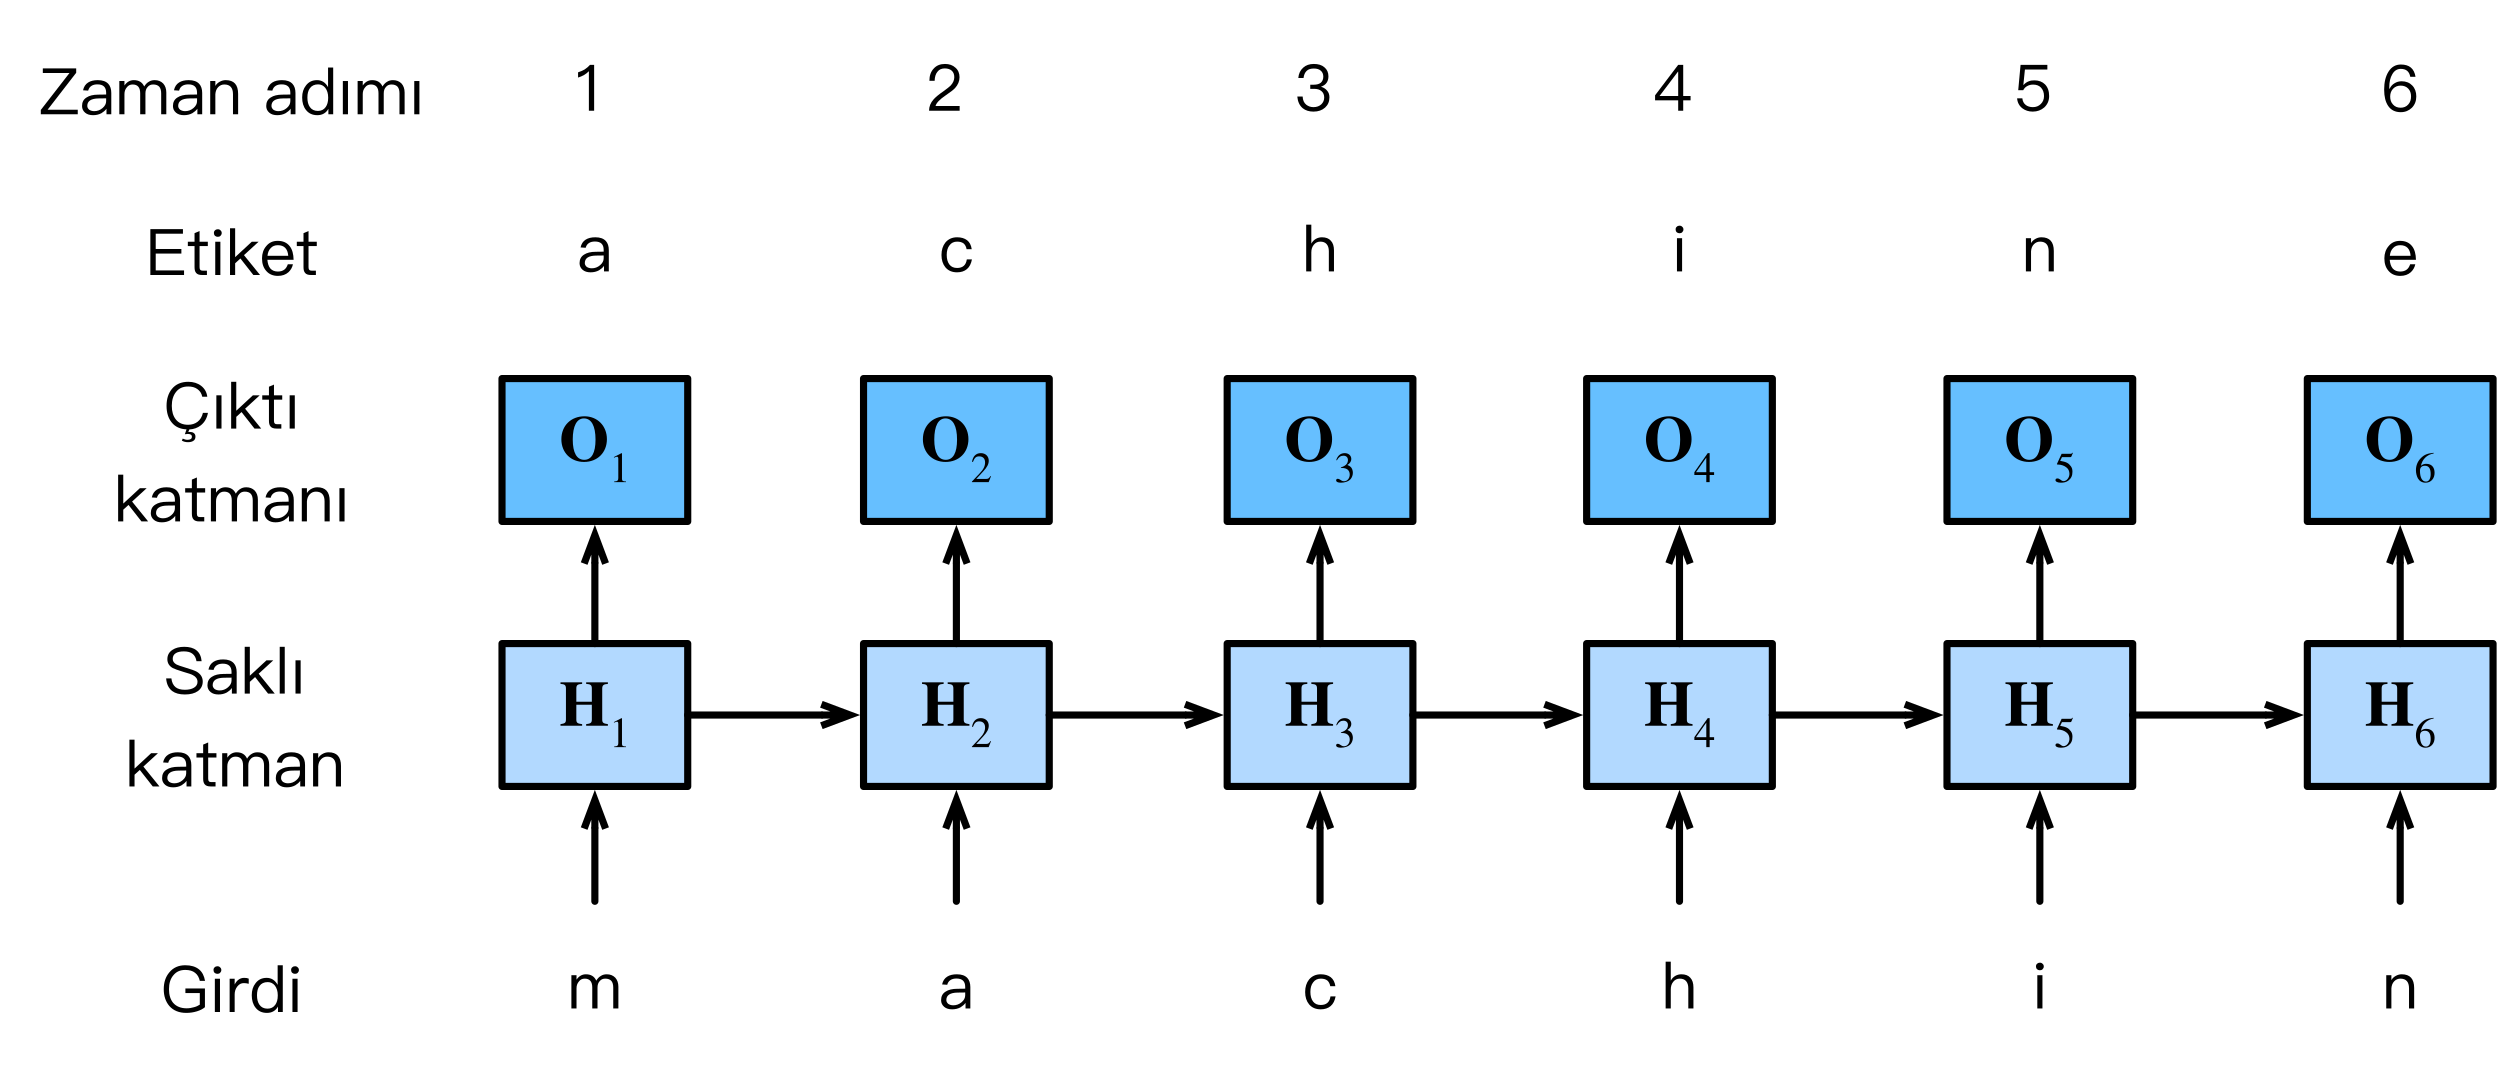 <?xml version="1.0" encoding="UTF-8"?>
<svg xmlns="http://www.w3.org/2000/svg" xmlns:xlink="http://www.w3.org/1999/xlink" width="350pt" height="150pt" viewBox="0 0 350 150" version="1.1">
<defs>
<g>
<symbol overflow="visible" id="glyph0-0">
<path style="stroke:none;" d=""/>
</symbol>
<symbol overflow="visible" id="glyph0-1">
<path style="stroke:none;" d="M 2.062 -6.422 C 1.859 -6.188 1.609 -5.969 1.297 -5.766 C 0.984 -5.594 0.688 -5.469 0.391 -5.375 L 0.391 -4.641 C 1 -4.828 1.5 -5.109 1.906 -5.531 L 1.906 0 L 2.641 0 L 2.641 -6.422 Z M 2.062 -6.422 "/>
</symbol>
<symbol overflow="visible" id="glyph0-2">
<path style="stroke:none;" d="M 2.797 -6.547 C 2.141 -6.547 1.609 -6.344 1.219 -5.906 C 0.812 -5.484 0.609 -4.906 0.609 -4.188 L 1.344 -4.188 C 1.359 -4.75 1.5 -5.188 1.75 -5.469 C 1.984 -5.781 2.328 -5.922 2.766 -5.922 C 3.172 -5.922 3.516 -5.812 3.75 -5.594 C 3.984 -5.375 4.094 -5.078 4.094 -4.688 C 4.094 -4.281 3.922 -3.891 3.594 -3.531 C 3.422 -3.359 3.094 -3.094 2.594 -2.734 C 1.906 -2.266 1.453 -1.875 1.203 -1.594 C 0.766 -1.109 0.562 -0.578 0.562 0 L 4.844 0 L 4.844 -0.656 L 1.469 -0.656 C 1.578 -1.094 2.047 -1.578 2.875 -2.141 C 3.531 -2.578 3.984 -2.938 4.203 -3.172 C 4.609 -3.625 4.828 -4.125 4.828 -4.688 C 4.828 -5.234 4.641 -5.703 4.25 -6.031 C 3.875 -6.375 3.391 -6.547 2.797 -6.547 Z M 2.797 -6.547 "/>
</symbol>
<symbol overflow="visible" id="glyph0-3">
<path style="stroke:none;" d="M 2.766 -6.547 C 2.156 -6.547 1.656 -6.375 1.281 -6.031 C 0.875 -5.672 0.641 -5.188 0.594 -4.578 L 1.328 -4.578 C 1.375 -5 1.516 -5.344 1.766 -5.578 C 2 -5.812 2.344 -5.906 2.766 -5.906 C 3.188 -5.906 3.516 -5.812 3.75 -5.594 C 3.969 -5.406 4.094 -5.125 4.094 -4.766 C 4.094 -4.406 3.969 -4.125 3.75 -3.922 C 3.516 -3.734 3.188 -3.641 2.766 -3.641 L 2.266 -3.641 L 2.266 -3.062 L 2.797 -3.062 C 3.234 -3.062 3.578 -2.969 3.828 -2.75 C 4.094 -2.531 4.219 -2.234 4.219 -1.844 C 4.219 -1.469 4.078 -1.156 3.828 -0.906 C 3.547 -0.641 3.172 -0.5 2.719 -0.5 C 2.312 -0.5 1.984 -0.625 1.703 -0.844 C 1.391 -1.094 1.219 -1.484 1.203 -1.984 L 0.453 -1.984 C 0.516 -1.266 0.766 -0.719 1.219 -0.344 C 1.609 -0.031 2.109 0.125 2.719 0.125 C 3.391 0.125 3.922 -0.062 4.344 -0.438 C 4.75 -0.812 4.953 -1.281 4.953 -1.875 C 4.953 -2.25 4.844 -2.562 4.625 -2.812 C 4.422 -3.062 4.141 -3.25 3.766 -3.359 C 4.469 -3.594 4.812 -4.094 4.812 -4.812 C 4.812 -5.344 4.625 -5.766 4.25 -6.078 C 3.875 -6.406 3.375 -6.547 2.766 -6.547 Z M 2.766 -6.547 "/>
</symbol>
<symbol overflow="visible" id="glyph0-4">
<path style="stroke:none;" d="M 0.5 -6.422 L 0.5 -5.781 L 4.234 -5.781 L 0.219 -0.609 L 0.219 0 L 5.391 0 L 5.391 -0.641 L 1.172 -0.641 L 5.172 -5.812 L 5.172 -6.422 Z M 0.5 -6.422 "/>
</symbol>
<symbol overflow="visible" id="glyph0-5">
<path style="stroke:none;" d="M 2.578 -4.781 C 2.031 -4.781 1.578 -4.672 1.234 -4.453 C 0.859 -4.219 0.625 -3.859 0.516 -3.359 L 1.234 -3.312 C 1.312 -3.609 1.453 -3.828 1.703 -3.984 C 1.922 -4.125 2.203 -4.188 2.531 -4.188 C 3.344 -4.188 3.75 -3.797 3.75 -3.016 L 3.75 -2.766 L 2.641 -2.75 C 1.938 -2.75 1.391 -2.609 1.016 -2.359 C 0.578 -2.094 0.375 -1.688 0.375 -1.156 C 0.375 -0.781 0.516 -0.469 0.812 -0.219 C 1.094 0.016 1.453 0.125 1.922 0.125 C 2.359 0.125 2.75 0.031 3.094 -0.156 C 3.375 -0.328 3.625 -0.531 3.797 -0.781 L 3.797 0 L 4.469 0 L 4.469 -2.984 C 4.469 -3.531 4.328 -3.953 4.062 -4.25 C 3.734 -4.609 3.25 -4.781 2.578 -4.781 Z M 3.75 -2.234 L 3.75 -1.844 C 3.75 -1.469 3.578 -1.156 3.25 -0.875 C 2.906 -0.578 2.516 -0.438 2.078 -0.438 C 1.797 -0.438 1.562 -0.516 1.375 -0.641 C 1.203 -0.797 1.109 -0.969 1.109 -1.172 C 1.109 -1.859 1.641 -2.203 2.688 -2.219 Z M 3.75 -2.234 "/>
</symbol>
<symbol overflow="visible" id="glyph0-6">
<path style="stroke:none;" d="M 2.594 -4.781 C 2.062 -4.781 1.625 -4.531 1.281 -4.031 L 1.281 -4.656 L 0.562 -4.656 L 0.562 0 L 1.281 0 L 1.281 -2.828 C 1.281 -3.203 1.391 -3.516 1.609 -3.766 C 1.812 -4.047 2.094 -4.172 2.422 -4.172 C 3.125 -4.172 3.484 -3.766 3.484 -2.938 L 3.484 0 L 4.219 0 L 4.219 -2.922 C 4.219 -3.297 4.312 -3.594 4.531 -3.828 C 4.719 -4.062 4.984 -4.172 5.297 -4.172 C 5.688 -4.172 5.969 -4.062 6.156 -3.859 C 6.328 -3.656 6.422 -3.344 6.422 -2.938 L 6.422 0 L 7.141 0 L 7.141 -3.047 C 7.141 -3.578 6.984 -4 6.703 -4.312 C 6.391 -4.625 6 -4.781 5.516 -4.781 C 5.188 -4.781 4.922 -4.703 4.703 -4.562 C 4.453 -4.422 4.234 -4.203 4.047 -3.891 C 3.781 -4.484 3.297 -4.781 2.594 -4.781 Z M 2.594 -4.781 "/>
</symbol>
<symbol overflow="visible" id="glyph0-7">
<path style="stroke:none;" d="M 2.734 -4.781 C 2.438 -4.781 2.156 -4.703 1.906 -4.562 C 1.641 -4.422 1.438 -4.234 1.281 -3.969 L 1.281 -4.656 L 0.562 -4.656 L 0.562 0 L 1.281 0 L 1.281 -2.812 C 1.312 -3.234 1.438 -3.562 1.688 -3.812 C 1.922 -4.047 2.203 -4.172 2.531 -4.172 C 3.344 -4.172 3.75 -3.719 3.75 -2.812 L 3.75 0 L 4.469 0 L 4.469 -2.859 C 4.469 -4.141 3.891 -4.781 2.734 -4.781 Z M 2.734 -4.781 "/>
</symbol>
<symbol overflow="visible" id="glyph0-8">
<path style="stroke:none;" d=""/>
</symbol>
<symbol overflow="visible" id="glyph0-9">
<path style="stroke:none;" d="M 4 -6.547 L 4 -3.797 C 3.641 -4.453 3.125 -4.781 2.453 -4.781 C 1.797 -4.781 1.281 -4.531 0.906 -4.031 C 0.547 -3.578 0.375 -3.031 0.375 -2.344 C 0.375 -1.641 0.547 -1.062 0.906 -0.609 C 1.281 -0.125 1.812 0.125 2.5 0.125 C 3.188 0.125 3.719 -0.172 4.047 -0.766 L 4.047 0 L 4.719 0 L 4.719 -6.547 Z M 2.609 -4.188 C 3.031 -4.188 3.359 -4.016 3.625 -3.688 C 3.875 -3.344 4.016 -2.906 4.016 -2.359 L 4.016 -2.281 C 4.016 -1.75 3.891 -1.328 3.672 -1.016 C 3.406 -0.641 3.047 -0.469 2.578 -0.469 C 2.078 -0.469 1.703 -0.656 1.453 -1.016 C 1.219 -1.344 1.109 -1.781 1.109 -2.344 C 1.109 -2.891 1.219 -3.328 1.453 -3.641 C 1.703 -4 2.094 -4.188 2.609 -4.188 Z M 2.609 -4.188 "/>
</symbol>
<symbol overflow="visible" id="glyph0-10">
<path style="stroke:none;" d="M 0.797 -4.656 L 0.797 0 L 1.516 0 L 1.516 -4.656 Z M 0.797 -4.656 "/>
</symbol>
<symbol overflow="visible" id="glyph0-11">
<path style="stroke:none;" d="M 0.641 -6.422 L 0.641 0 L 5.359 0 L 5.359 -0.641 L 1.391 -0.641 L 1.391 -3 L 4.984 -3 L 4.984 -3.641 L 1.391 -3.641 L 1.391 -5.781 L 5.203 -5.781 L 5.203 -6.422 Z M 0.641 -6.422 "/>
</symbol>
<symbol overflow="visible" id="glyph0-12">
<path style="stroke:none;" d="M 1.797 -6.156 L 1.094 -5.859 L 1.094 -4.656 L 0.156 -4.656 L 0.156 -4.047 L 1.094 -4.047 L 1.094 -1.094 C 1.094 -0.734 1.156 -0.484 1.312 -0.297 C 1.469 -0.094 1.75 0 2.141 0 L 2.828 0 L 2.828 -0.609 L 2.234 -0.609 C 2.078 -0.609 1.969 -0.641 1.906 -0.719 C 1.828 -0.797 1.797 -0.922 1.797 -1.094 L 1.797 -4.047 L 2.953 -4.047 L 2.953 -4.656 L 1.797 -4.656 Z M 1.797 -6.156 "/>
</symbol>
<symbol overflow="visible" id="glyph0-13">
<path style="stroke:none;" d="M 1.156 -6.406 C 1 -6.406 0.875 -6.359 0.766 -6.25 C 0.656 -6.172 0.609 -6.031 0.609 -5.875 C 0.609 -5.719 0.656 -5.594 0.766 -5.484 C 0.875 -5.391 1 -5.344 1.156 -5.344 C 1.312 -5.344 1.438 -5.391 1.531 -5.484 C 1.641 -5.594 1.703 -5.719 1.703 -5.875 C 1.703 -6.031 1.641 -6.172 1.531 -6.25 C 1.438 -6.359 1.312 -6.406 1.156 -6.406 Z M 0.797 -4.656 L 0.797 0 L 1.516 0 L 1.516 -4.656 Z M 0.797 -4.656 "/>
</symbol>
<symbol overflow="visible" id="glyph0-14">
<path style="stroke:none;" d="M 0.562 -6.547 L 0.562 0 L 1.281 0 L 1.281 -1.641 L 2.016 -2.312 L 3.828 0 L 4.766 0 L 2.516 -2.781 L 4.562 -4.656 L 3.609 -4.656 L 1.281 -2.5 L 1.281 -6.547 Z M 0.562 -6.547 "/>
</symbol>
<symbol overflow="visible" id="glyph0-15">
<path style="stroke:none;" d="M 2.469 -4.781 C 1.797 -4.781 1.266 -4.531 0.875 -4.047 C 0.484 -3.594 0.281 -3.016 0.281 -2.328 C 0.281 -1.578 0.484 -0.984 0.906 -0.531 C 1.297 -0.094 1.844 0.125 2.5 0.125 C 3.109 0.125 3.594 -0.047 3.984 -0.391 C 4.297 -0.688 4.516 -1.047 4.609 -1.5 L 3.891 -1.5 C 3.781 -1.172 3.625 -0.922 3.422 -0.766 C 3.188 -0.578 2.875 -0.484 2.5 -0.484 C 2.062 -0.484 1.703 -0.625 1.453 -0.906 C 1.203 -1.203 1.078 -1.609 1.031 -2.125 L 4.703 -2.125 C 4.688 -2.938 4.516 -3.578 4.172 -4.016 C 3.781 -4.531 3.219 -4.781 2.469 -4.781 Z M 2.5 -4.172 C 3.375 -4.172 3.875 -3.688 3.953 -2.688 L 1.047 -2.688 C 1.094 -3.141 1.234 -3.5 1.5 -3.766 C 1.75 -4.047 2.078 -4.172 2.5 -4.172 Z M 2.5 -4.172 "/>
</symbol>
<symbol overflow="visible" id="glyph0-16">
<path style="stroke:none;" d="M 3.391 -6.547 C 2.453 -6.547 1.703 -6.219 1.156 -5.547 C 0.625 -4.922 0.375 -4.141 0.375 -3.188 C 0.375 -2.234 0.641 -1.453 1.156 -0.844 C 1.719 -0.203 2.516 0.125 3.531 0.125 C 4.062 0.125 4.547 0.047 5.016 -0.094 C 5.469 -0.234 5.844 -0.422 6.141 -0.672 L 6.141 -3.297 L 3.406 -3.297 L 3.406 -2.656 L 5.422 -2.656 L 5.422 -1.031 C 5.188 -0.875 4.922 -0.75 4.609 -0.672 C 4.281 -0.578 3.953 -0.516 3.594 -0.516 C 2.766 -0.516 2.141 -0.781 1.703 -1.266 C 1.312 -1.734 1.109 -2.375 1.109 -3.188 C 1.109 -4.016 1.312 -4.672 1.734 -5.156 C 2.141 -5.656 2.688 -5.891 3.391 -5.891 C 3.953 -5.891 4.422 -5.766 4.766 -5.484 C 5.109 -5.219 5.312 -4.844 5.422 -4.359 L 6.156 -4.359 C 6.031 -5.062 5.766 -5.594 5.312 -5.969 C 4.828 -6.359 4.188 -6.547 3.391 -6.547 Z M 3.391 -6.547 "/>
</symbol>
<symbol overflow="visible" id="glyph0-17">
<path style="stroke:none;" d="M 2.594 -4.781 C 2.281 -4.781 2 -4.688 1.75 -4.484 C 1.562 -4.328 1.391 -4.109 1.266 -3.844 L 1.266 -4.656 L 0.562 -4.656 L 0.562 0 L 1.266 0 L 1.266 -2.469 C 1.266 -2.891 1.391 -3.266 1.641 -3.578 C 1.875 -3.891 2.188 -4.047 2.547 -4.047 C 2.766 -4.047 3 -4.016 3.234 -3.953 L 3.234 -4.672 C 3.062 -4.75 2.859 -4.781 2.594 -4.781 Z M 2.594 -4.781 "/>
</symbol>
<symbol overflow="visible" id="glyph0-18">
<path style="stroke:none;" d="M 2.562 -4.781 C 1.875 -4.781 1.328 -4.531 0.922 -4.047 C 0.562 -3.594 0.375 -3.016 0.375 -2.297 C 0.375 -1.594 0.562 -1.016 0.922 -0.578 C 1.312 -0.109 1.859 0.125 2.562 0.125 C 3.125 0.125 3.594 -0.031 3.938 -0.328 C 4.297 -0.625 4.531 -1.094 4.641 -1.688 L 3.922 -1.688 C 3.812 -0.875 3.344 -0.484 2.562 -0.484 C 2.094 -0.484 1.734 -0.641 1.484 -0.969 C 1.234 -1.297 1.109 -1.75 1.109 -2.312 C 1.109 -2.875 1.234 -3.328 1.5 -3.656 C 1.75 -4 2.109 -4.172 2.562 -4.172 C 2.938 -4.172 3.234 -4.094 3.469 -3.922 C 3.688 -3.734 3.828 -3.469 3.891 -3.109 L 4.609 -3.109 C 4.531 -3.672 4.312 -4.094 3.953 -4.375 C 3.594 -4.641 3.141 -4.781 2.562 -4.781 Z M 2.562 -4.781 "/>
</symbol>
<symbol overflow="visible" id="glyph0-19">
<path style="stroke:none;" d="M 0.562 -6.547 L 0.562 0 L 1.281 0 L 1.281 -2.656 C 1.281 -3.094 1.391 -3.453 1.641 -3.75 C 1.875 -4.031 2.172 -4.172 2.531 -4.172 C 2.922 -4.172 3.219 -4.062 3.422 -3.828 C 3.625 -3.594 3.734 -3.266 3.734 -2.828 L 3.734 0 L 4.453 0 L 4.453 -2.938 C 4.453 -3.531 4.312 -3.984 4.016 -4.297 C 3.734 -4.625 3.312 -4.781 2.766 -4.781 C 2.453 -4.781 2.172 -4.703 1.922 -4.562 C 1.656 -4.406 1.438 -4.188 1.281 -3.891 L 1.281 -6.547 Z M 0.562 -6.547 "/>
</symbol>
<symbol overflow="visible" id="glyph0-20">
<path style="stroke:none;" d="M 2.812 -6.547 C 2.141 -6.547 1.594 -6.406 1.172 -6.125 C 0.688 -5.812 0.453 -5.375 0.453 -4.812 C 0.453 -4.281 0.703 -3.859 1.203 -3.578 C 1.406 -3.469 1.906 -3.281 2.672 -3.047 C 3.391 -2.844 3.859 -2.688 4.031 -2.578 C 4.453 -2.359 4.672 -2.047 4.672 -1.641 C 4.672 -1.297 4.516 -1.031 4.188 -0.828 C 3.859 -0.625 3.422 -0.531 2.906 -0.531 C 2.328 -0.531 1.906 -0.656 1.609 -0.891 C 1.281 -1.156 1.078 -1.562 1.016 -2.125 L 0.281 -2.125 C 0.344 -1.328 0.625 -0.75 1.125 -0.359 C 1.562 -0.031 2.156 0.125 2.906 0.125 C 3.672 0.125 4.281 -0.031 4.719 -0.344 C 5.172 -0.672 5.406 -1.125 5.406 -1.688 C 5.406 -2.266 5.125 -2.719 4.594 -3.047 C 4.328 -3.203 3.766 -3.406 2.922 -3.656 C 2.297 -3.844 1.906 -3.984 1.75 -4.062 C 1.375 -4.266 1.203 -4.531 1.203 -4.844 C 1.203 -5.219 1.344 -5.484 1.656 -5.672 C 1.922 -5.828 2.297 -5.906 2.766 -5.906 C 3.297 -5.906 3.703 -5.797 3.984 -5.562 C 4.266 -5.344 4.453 -5 4.531 -4.531 L 5.25 -4.531 C 5.188 -5.203 4.953 -5.719 4.516 -6.062 C 4.109 -6.391 3.531 -6.547 2.812 -6.547 Z M 2.812 -6.547 "/>
</symbol>
<symbol overflow="visible" id="glyph0-21">
<path style="stroke:none;" d="M 0.703 -6.547 L 0.703 0 L 1.406 0 L 1.406 -6.547 Z M 0.703 -6.547 "/>
</symbol>
<symbol overflow="visible" id="glyph0-22">
<path style="stroke:none;" d="M 3.422 -6.547 C 2.438 -6.547 1.656 -6.219 1.109 -5.531 C 0.625 -4.922 0.375 -4.141 0.375 -3.188 C 0.375 -2.234 0.609 -1.453 1.094 -0.859 C 1.578 -0.25 2.281 0.078 3.172 0.109 L 2.938 0.797 C 3.125 0.766 3.266 0.75 3.344 0.75 C 3.719 0.75 3.922 0.875 3.922 1.141 C 3.922 1.281 3.875 1.391 3.766 1.469 C 3.656 1.531 3.5 1.578 3.312 1.578 C 3.094 1.578 2.875 1.516 2.641 1.406 L 2.516 1.688 C 2.781 1.844 3.062 1.906 3.375 1.906 C 3.656 1.906 3.891 1.859 4.078 1.75 C 4.312 1.625 4.422 1.406 4.422 1.141 C 4.422 0.906 4.344 0.734 4.188 0.625 C 4.047 0.516 3.859 0.469 3.641 0.469 C 3.594 0.469 3.516 0.469 3.422 0.484 L 3.562 0.125 C 4.172 0.094 4.719 -0.094 5.172 -0.453 C 5.703 -0.875 6.031 -1.453 6.172 -2.203 L 5.469 -2.203 C 5.344 -1.641 5.078 -1.219 4.703 -0.938 C 4.344 -0.672 3.906 -0.531 3.391 -0.531 C 2.641 -0.531 2.062 -0.781 1.672 -1.281 C 1.297 -1.75 1.109 -2.391 1.109 -3.188 C 1.109 -3.984 1.312 -4.625 1.688 -5.109 C 2.094 -5.641 2.656 -5.891 3.406 -5.891 C 3.922 -5.891 4.344 -5.781 4.688 -5.531 C 5.047 -5.281 5.281 -4.922 5.375 -4.453 L 6.078 -4.453 C 6 -5.094 5.703 -5.609 5.219 -5.984 C 4.734 -6.359 4.125 -6.547 3.422 -6.547 Z M 3.422 -6.547 "/>
</symbol>
<symbol overflow="visible" id="glyph0-23">
<path style="stroke:none;" d="M 3.453 -6.422 L 0.219 -2.156 L 0.219 -1.453 L 3.453 -1.453 L 3.453 0 L 4.156 0 L 4.156 -1.453 L 5.188 -1.453 L 5.188 -2.062 L 4.156 -2.062 L 4.156 -6.422 Z M 3.422 -5.469 L 3.453 -5.469 L 3.453 -2.062 L 0.844 -2.062 Z M 3.422 -5.469 "/>
</symbol>
<symbol overflow="visible" id="glyph0-24">
<path style="stroke:none;" d="M 0.938 -6.422 L 0.609 -2.875 L 1.312 -2.875 C 1.438 -3.125 1.625 -3.328 1.875 -3.453 C 2.125 -3.594 2.391 -3.656 2.703 -3.656 C 3.172 -3.656 3.531 -3.516 3.797 -3.234 C 4.062 -2.953 4.219 -2.562 4.219 -2.047 C 4.219 -1.594 4.062 -1.219 3.766 -0.938 C 3.469 -0.641 3.109 -0.5 2.656 -0.5 C 2.266 -0.5 1.922 -0.609 1.672 -0.797 C 1.391 -1.016 1.219 -1.328 1.188 -1.734 L 0.453 -1.734 C 0.5 -1.141 0.75 -0.672 1.203 -0.328 C 1.594 -0.031 2.078 0.125 2.641 0.125 C 3.281 0.125 3.812 -0.078 4.25 -0.453 C 4.703 -0.875 4.938 -1.406 4.938 -2.047 C 4.938 -2.75 4.75 -3.281 4.359 -3.688 C 3.984 -4.062 3.484 -4.25 2.875 -4.25 C 2.578 -4.25 2.312 -4.219 2.062 -4.109 C 1.781 -4 1.547 -3.828 1.375 -3.625 L 1.328 -3.625 L 1.547 -5.766 L 4.688 -5.766 L 4.688 -6.422 Z M 0.938 -6.422 "/>
</symbol>
<symbol overflow="visible" id="glyph0-25">
<path style="stroke:none;" d="M 2.797 -6.547 C 2.062 -6.547 1.484 -6.219 1.062 -5.547 C 0.656 -4.906 0.453 -4.062 0.453 -3.047 C 0.453 -2.062 0.641 -1.297 1.016 -0.75 C 1.406 -0.172 2 0.125 2.781 0.125 C 3.406 0.125 3.922 -0.094 4.344 -0.5 C 4.75 -0.922 4.953 -1.453 4.953 -2.078 C 4.953 -2.703 4.766 -3.219 4.391 -3.609 C 4.016 -4 3.516 -4.203 2.906 -4.203 C 2.531 -4.203 2.203 -4.109 1.906 -3.922 C 1.609 -3.75 1.375 -3.484 1.219 -3.156 L 1.172 -3.156 C 1.172 -3.266 1.172 -3.344 1.172 -3.391 C 1.172 -4.109 1.312 -4.719 1.594 -5.188 C 1.875 -5.688 2.281 -5.938 2.781 -5.938 C 3.531 -5.938 3.969 -5.578 4.109 -4.828 L 4.844 -4.828 C 4.656 -5.984 3.984 -6.547 2.797 -6.547 Z M 2.766 -3.594 C 3.203 -3.594 3.562 -3.453 3.828 -3.172 C 4.094 -2.891 4.219 -2.531 4.219 -2.078 C 4.219 -1.625 4.094 -1.234 3.812 -0.938 C 3.547 -0.641 3.188 -0.5 2.766 -0.5 C 2.312 -0.5 1.969 -0.641 1.688 -0.953 C 1.422 -1.234 1.297 -1.609 1.297 -2.062 C 1.297 -2.516 1.438 -2.875 1.703 -3.156 C 1.984 -3.453 2.344 -3.594 2.766 -3.594 Z M 2.766 -3.594 "/>
</symbol>
<symbol overflow="visible" id="glyph1-0">
<path style="stroke:none;" d=""/>
</symbol>
<symbol overflow="visible" id="glyph1-1">
<path style="stroke:none;" d="M 6.828 0 L 6.828 -0.219 C 6.188 -0.312 6.031 -0.406 6.031 -0.875 L 6.031 -5.188 C 6.031 -5.672 6.219 -5.812 6.828 -5.859 L 6.828 -6.078 L 3.781 -6.078 L 3.781 -5.859 C 4.406 -5.812 4.578 -5.703 4.578 -5.188 L 4.578 -3.359 L 2.406 -3.359 L 2.406 -5.188 C 2.406 -5.703 2.578 -5.812 3.219 -5.859 L 3.219 -6.078 L 0.188 -6.078 L 0.188 -5.859 C 0.797 -5.812 0.953 -5.688 0.953 -5.188 L 0.953 -0.875 C 0.953 -0.406 0.812 -0.312 0.188 -0.219 L 0.188 0 L 3.219 0 L 3.219 -0.219 C 2.562 -0.297 2.406 -0.406 2.406 -0.875 L 2.406 -2.938 L 4.578 -2.938 L 4.578 -0.875 C 4.578 -0.422 4.438 -0.297 3.781 -0.219 L 3.781 0 Z M 6.828 0 "/>
</symbol>
<symbol overflow="visible" id="glyph1-2">
<path style="stroke:none;" d="M 6.688 -3.016 C 6.688 -4.875 5.359 -6.219 3.547 -6.219 C 1.672 -6.219 0.312 -4.922 0.312 -3 C 0.312 -1.141 1.625 0.172 3.484 0.172 C 5.359 0.172 6.688 -1.141 6.688 -3.016 Z M 5.094 -2.953 C 5.094 -1.094 4.547 -0.125 3.516 -0.125 C 2.484 -0.125 1.906 -1.078 1.906 -2.969 C 1.906 -4.859 2.469 -5.922 3.469 -5.922 C 4.516 -5.922 5.094 -4.875 5.094 -2.953 Z M 5.094 -2.953 "/>
</symbol>
<symbol overflow="visible" id="glyph2-0">
<path style="stroke:none;" d=""/>
</symbol>
<symbol overflow="visible" id="glyph2-1">
<path style="stroke:none;" d="M 2.359 0 L 2.359 -0.094 C 1.906 -0.094 1.797 -0.203 1.797 -0.453 L 1.797 -4.031 L 1.734 -4.062 L 0.672 -3.516 L 0.672 -3.422 L 0.828 -3.484 C 0.938 -3.531 1.031 -3.562 1.094 -3.562 C 1.219 -3.562 1.281 -3.469 1.281 -3.266 L 1.281 -0.562 C 1.281 -0.234 1.156 -0.109 0.703 -0.094 L 0.703 0 Z M 2.359 0 "/>
</symbol>
<symbol overflow="visible" id="glyph2-2">
<path style="stroke:none;" d="M 2.844 -0.828 L 2.766 -0.859 C 2.562 -0.516 2.438 -0.453 2.188 -0.453 L 0.781 -0.453 L 1.766 -1.516 C 2.297 -2.078 2.531 -2.531 2.531 -3 C 2.531 -3.594 2.109 -4.062 1.422 -4.062 C 0.688 -4.062 0.312 -3.562 0.188 -2.859 L 0.312 -2.828 C 0.547 -3.422 0.75 -3.609 1.188 -3.609 C 1.703 -3.609 2.016 -3.312 2.016 -2.766 C 2.016 -2.25 1.812 -1.797 1.234 -1.203 L 0.172 -0.078 L 0.172 0 L 2.516 0 Z M 2.844 -0.828 "/>
</symbol>
<symbol overflow="visible" id="glyph2-3">
<path style="stroke:none;" d="M 0.359 -3.062 C 0.609 -3.5 0.891 -3.703 1.266 -3.703 C 1.656 -3.703 1.906 -3.484 1.906 -3.078 C 1.906 -2.719 1.719 -2.453 1.422 -2.281 C 1.297 -2.203 1.141 -2.141 0.922 -2.062 L 0.922 -1.984 C 1.266 -1.984 1.391 -1.969 1.531 -1.922 C 1.938 -1.797 2.156 -1.5 2.156 -1.047 C 2.156 -0.547 1.812 -0.125 1.375 -0.125 C 1.203 -0.125 1.078 -0.156 0.859 -0.312 C 0.688 -0.438 0.594 -0.469 0.484 -0.469 C 0.359 -0.469 0.25 -0.391 0.25 -0.266 C 0.25 -0.047 0.484 0.078 0.922 0.078 C 1.453 0.078 2.016 -0.094 2.312 -0.469 C 2.484 -0.703 2.594 -1 2.594 -1.312 C 2.594 -1.625 2.484 -1.906 2.328 -2.094 C 2.203 -2.219 2.094 -2.297 1.828 -2.406 C 2.219 -2.641 2.375 -2.953 2.375 -3.234 C 2.375 -3.719 2 -4.062 1.453 -4.062 C 0.828 -4.062 0.438 -3.656 0.266 -3.078 Z M 0.359 -3.062 "/>
</symbol>
<symbol overflow="visible" id="glyph2-4">
<path style="stroke:none;" d="M 2.844 -1 L 2.844 -1.391 L 2.219 -1.391 L 2.219 -4.062 L 1.953 -4.062 L 0.078 -1.391 L 0.078 -1 L 1.75 -1 L 1.75 0 L 2.219 0 L 2.219 -1 Z M 1.75 -1.391 L 0.312 -1.391 L 1.75 -3.438 Z M 1.75 -1.391 "/>
</symbol>
<symbol overflow="visible" id="glyph2-5">
<path style="stroke:none;" d="M 2.625 -4.094 L 2.578 -4.125 C 2.484 -4 2.422 -3.969 2.281 -3.969 L 1.047 -3.969 L 0.391 -2.547 C 0.391 -2.547 0.391 -2.531 0.391 -2.516 C 0.391 -2.484 0.406 -2.469 0.453 -2.469 C 1.031 -2.469 1.453 -2.281 1.734 -2.047 C 2 -1.844 2.141 -1.531 2.141 -1.156 C 2.141 -0.641 1.75 -0.141 1.328 -0.141 C 1.203 -0.141 1.062 -0.188 0.906 -0.328 C 0.703 -0.484 0.594 -0.516 0.453 -0.516 C 0.281 -0.516 0.188 -0.438 0.188 -0.281 C 0.188 -0.062 0.5 0.078 0.953 0.078 C 1.359 0.078 1.688 0 1.969 -0.203 C 2.375 -0.516 2.562 -0.875 2.562 -1.453 C 2.562 -1.781 2.5 -2 2.344 -2.219 C 2 -2.688 1.703 -2.828 0.844 -2.984 L 1.094 -3.5 L 2.25 -3.5 C 2.344 -3.5 2.391 -3.531 2.406 -3.578 Z M 2.625 -4.094 "/>
</symbol>
<symbol overflow="visible" id="glyph2-6">
<path style="stroke:none;" d="M 2.672 -4.109 C 1.844 -4.016 1.375 -3.875 0.859 -3.328 C 0.438 -2.891 0.203 -2.328 0.203 -1.672 C 0.203 -1.25 0.312 -0.828 0.484 -0.516 C 0.703 -0.141 1.078 0.078 1.547 0.078 C 1.938 0.078 2.281 -0.078 2.5 -0.359 C 2.703 -0.594 2.812 -0.938 2.812 -1.312 C 2.812 -2.094 2.375 -2.562 1.672 -2.562 C 1.406 -2.562 1.203 -2.531 0.906 -2.297 C 1.078 -3.203 1.75 -3.859 2.688 -4.016 Z M 2.266 -1.125 C 2.266 -0.516 2.047 -0.078 1.609 -0.078 C 1.047 -0.078 0.766 -0.688 0.766 -1.594 C 0.766 -2.141 1.109 -2.297 1.453 -2.297 C 2.016 -2.297 2.266 -1.891 2.266 -1.125 Z M 2.266 -1.125 "/>
</symbol>
</g>
</defs>
<g id="surface1">
<g style="fill:rgb(0%,0%,0%);fill-opacity:1;">
  <use xlink:href="#glyph0-1" x="80.538" y="15.5"/>
</g>
<g style="fill:rgb(0%,0%,0%);fill-opacity:1;">
  <use xlink:href="#glyph0-2" x="129.506" y="15.5"/>
</g>
<g style="fill:rgb(0%,0%,0%);fill-opacity:1;">
  <use xlink:href="#glyph0-3" x="181.169" y="15.5"/>
</g>
<g style="fill:rgb(0%,0%,0%);fill-opacity:1;">
  <use xlink:href="#glyph0-4" x="5.495" y="16"/>
  <use xlink:href="#glyph0-5" x="11.111" y="16"/>
  <use xlink:href="#glyph0-6" x="16.142" y="16"/>
  <use xlink:href="#glyph0-5" x="23.837" y="16"/>
  <use xlink:href="#glyph0-7" x="28.868" y="16"/>
  <use xlink:href="#glyph0-8" x="33.899" y="16"/>
  <use xlink:href="#glyph0-5" x="36.896" y="16"/>
  <use xlink:href="#glyph0-9" x="41.927" y="16"/>
  <use xlink:href="#glyph0-10" x="47.201" y="16"/>
  <use xlink:href="#glyph0-6" x="49.505" y="16"/>
  <use xlink:href="#glyph0-10" x="57.2" y="16"/>
</g>
<g style="fill:rgb(0%,0%,0%);fill-opacity:1;">
  <use xlink:href="#glyph0-11" x="20.409" y="38.5"/>
  <use xlink:href="#glyph0-12" x="26.142" y="38.5"/>
  <use xlink:href="#glyph0-13" x="29.337" y="38.5"/>
  <use xlink:href="#glyph0-14" x="31.64" y="38.5"/>
  <use xlink:href="#glyph0-15" x="36.401" y="38.5"/>
  <use xlink:href="#glyph0-12" x="41.397" y="38.5"/>
</g>
<g style="fill:rgb(0%,0%,0%);fill-opacity:1;">
  <use xlink:href="#glyph0-16" x="22.55" y="141.681"/>
  <use xlink:href="#glyph0-13" x="29.282" y="141.681"/>
  <use xlink:href="#glyph0-17" x="31.587" y="141.681"/>
  <use xlink:href="#glyph0-9" x="34.871" y="141.681"/>
  <use xlink:href="#glyph0-13" x="40.145" y="141.681"/>
</g>
<g style="fill:rgb(0%,0%,0%);fill-opacity:1;">
  <use xlink:href="#glyph0-6" x="79.432" y="141.181"/>
</g>
<g style="fill:rgb(0%,0%,0%);fill-opacity:1;">
  <use xlink:href="#glyph0-5" x="131.378" y="141.181"/>
</g>
<g style="fill:rgb(0%,0%,0%);fill-opacity:1;">
  <use xlink:href="#glyph0-18" x="182.345" y="141.181"/>
</g>
<g style="fill:rgb(0%,0%,0%);fill-opacity:1;">
  <use xlink:href="#glyph0-5" x="80.764" y="38"/>
</g>
<g style="fill:rgb(0%,0%,0%);fill-opacity:1;">
  <use xlink:href="#glyph0-18" x="131.432" y="38"/>
</g>
<g style="fill:rgb(0%,0%,0%);fill-opacity:1;">
  <use xlink:href="#glyph0-19" x="182.304" y="38"/>
</g>
<path style=" stroke:none;fill-rule:nonzero;fill:rgb(69.804%,85.098%,100%);fill-opacity:1;" d="M 70.281 110.102 L 96.281 110.102 L 96.281 90.102 L 70.281 90.102 Z M 70.281 110.102 "/>
<path style="fill:none;stroke-width:1;stroke-linecap:round;stroke-linejoin:round;stroke:rgb(0%,0%,0%);stroke-opacity:1;stroke-miterlimit:10;" d="M 72.281 111.102 L 98.281 111.102 L 98.281 131.102 L 72.281 131.102 Z M 72.281 111.102 " transform="matrix(1,0,0,1,-2,-21)"/>
<g style="fill:rgb(0%,0%,0%);fill-opacity:1;">
  <use xlink:href="#glyph1-1" x="78.279" y="101.601"/>
</g>
<g style="fill:rgb(0%,0%,0%);fill-opacity:1;">
  <use xlink:href="#glyph2-1" x="85.281" y="104.601"/>
</g>
<path style=" stroke:none;fill-rule:nonzero;fill:rgb(69.804%,85.098%,100%);fill-opacity:1;" d="M 120.895 110.102 L 146.895 110.102 L 146.895 90.102 L 120.895 90.102 Z M 120.895 110.102 "/>
<path style="fill:none;stroke-width:1;stroke-linecap:round;stroke-linejoin:round;stroke:rgb(0%,0%,0%);stroke-opacity:1;stroke-miterlimit:10;" d="M 122.895 111.102 L 148.895 111.102 L 148.895 131.102 L 122.895 131.102 Z M 122.895 111.102 " transform="matrix(1,0,0,1,-2,-21)"/>
<g style="fill:rgb(0%,0%,0%);fill-opacity:1;">
  <use xlink:href="#glyph1-1" x="128.893" y="101.601"/>
</g>
<g style="fill:rgb(0%,0%,0%);fill-opacity:1;">
  <use xlink:href="#glyph2-2" x="135.895" y="104.601"/>
</g>
<path style=" stroke:none;fill-rule:nonzero;fill:rgb(69.804%,85.098%,100%);fill-opacity:1;" d="M 171.805 110.102 L 197.805 110.102 L 197.805 90.102 L 171.805 90.102 Z M 171.805 110.102 "/>
<path style="fill:none;stroke-width:1;stroke-linecap:round;stroke-linejoin:round;stroke:rgb(0%,0%,0%);stroke-opacity:1;stroke-miterlimit:10;" d="M 173.805 111.102 L 199.805 111.102 L 199.805 131.102 L 173.805 131.102 Z M 173.805 111.102 " transform="matrix(1,0,0,1,-2,-21)"/>
<g style="fill:rgb(0%,0%,0%);fill-opacity:1;">
  <use xlink:href="#glyph1-1" x="179.805" y="101.601"/>
</g>
<g style="fill:rgb(0%,0%,0%);fill-opacity:1;">
  <use xlink:href="#glyph2-3" x="186.807" y="104.601"/>
</g>
<path style=" stroke:none;fill-rule:nonzero;fill:rgb(39.999%,74.902%,100%);fill-opacity:1;" d="M 70.281 73 L 96.281 73 L 96.281 53 L 70.281 53 Z M 70.281 73 "/>
<path style="fill:none;stroke-width:1;stroke-linecap:round;stroke-linejoin:round;stroke:rgb(0%,0%,0%);stroke-opacity:1;stroke-miterlimit:10;" d="M 72.281 74 L 98.281 74 L 98.281 94 L 72.281 94 Z M 72.281 74 " transform="matrix(1,0,0,1,-2,-21)"/>
<g style="fill:rgb(0%,0%,0%);fill-opacity:1;">
  <use xlink:href="#glyph1-2" x="78.279" y="64.5"/>
</g>
<g style="fill:rgb(0%,0%,0%);fill-opacity:1;">
  <use xlink:href="#glyph2-1" x="85.281" y="67.5"/>
</g>
<path style=" stroke:none;fill-rule:nonzero;fill:rgb(39.999%,74.902%,100%);fill-opacity:1;" d="M 120.895 73 L 146.895 73 L 146.895 53 L 120.895 53 Z M 120.895 73 "/>
<path style="fill:none;stroke-width:1;stroke-linecap:round;stroke-linejoin:round;stroke:rgb(0%,0%,0%);stroke-opacity:1;stroke-miterlimit:10;" d="M 122.895 74 L 148.895 74 L 148.895 94 L 122.895 94 Z M 122.895 74 " transform="matrix(1,0,0,1,-2,-21)"/>
<g style="fill:rgb(0%,0%,0%);fill-opacity:1;">
  <use xlink:href="#glyph1-2" x="128.893" y="64.5"/>
</g>
<g style="fill:rgb(0%,0%,0%);fill-opacity:1;">
  <use xlink:href="#glyph2-2" x="135.895" y="67.5"/>
</g>
<path style=" stroke:none;fill-rule:nonzero;fill:rgb(39.999%,74.902%,100%);fill-opacity:1;" d="M 171.805 73 L 197.805 73 L 197.805 53 L 171.805 53 Z M 171.805 73 "/>
<path style="fill:none;stroke-width:1;stroke-linecap:round;stroke-linejoin:round;stroke:rgb(0%,0%,0%);stroke-opacity:1;stroke-miterlimit:10;" d="M 173.805 74 L 199.805 74 L 199.805 94 L 173.805 94 Z M 173.805 74 " transform="matrix(1,0,0,1,-2,-21)"/>
<g style="fill:rgb(0%,0%,0%);fill-opacity:1;">
  <use xlink:href="#glyph1-2" x="179.805" y="64.5"/>
</g>
<g style="fill:rgb(0%,0%,0%);fill-opacity:1;">
  <use xlink:href="#glyph2-3" x="186.807" y="67.5"/>
</g>
<path style="fill:none;stroke-width:1;stroke-linecap:round;stroke-linejoin:round;stroke:rgb(0%,0%,0%);stroke-opacity:1;stroke-miterlimit:10;" d="M 98.281 121.102 L 116.992 121.102 " transform="matrix(1,0,0,1,-2,-21)"/>
<path style="fill:none;stroke-width:1;stroke-linecap:butt;stroke-linejoin:miter;stroke:rgb(0%,0%,0%);stroke-opacity:1;stroke-miterlimit:10;" d="M 120.992 121.102 L 116.992 121.102 M 116.992 119.602 L 120.992 121.102 L 116.992 122.602 " transform="matrix(1,0,0,1,-2,-21)"/>
<path style="fill:none;stroke-width:1;stroke-linecap:round;stroke-linejoin:round;stroke:rgb(0%,0%,0%);stroke-opacity:1;stroke-miterlimit:10;" d="M 148.895 121.102 L 167.906 121.102 " transform="matrix(1,0,0,1,-2,-21)"/>
<path style="fill:none;stroke-width:1;stroke-linecap:butt;stroke-linejoin:miter;stroke:rgb(0%,0%,0%);stroke-opacity:1;stroke-miterlimit:10;" d="M 171.906 121.102 L 167.906 121.102 M 167.906 119.602 L 171.906 121.102 L 167.906 122.602 " transform="matrix(1,0,0,1,-2,-21)"/>
<path style="fill:none;stroke-width:1;stroke-linecap:round;stroke-linejoin:round;stroke:rgb(0%,0%,0%);stroke-opacity:1;stroke-miterlimit:10;" d="M 85.281 111.102 L 85.281 99.898 " transform="matrix(1,0,0,1,-2,-21)"/>
<path style="fill:none;stroke-width:1;stroke-linecap:butt;stroke-linejoin:miter;stroke:rgb(0%,0%,0%);stroke-opacity:1;stroke-miterlimit:10;" d="M 85.281 95.898 L 85.281 99.898 M 83.781 99.898 L 85.281 95.898 L 86.781 99.898 " transform="matrix(1,0,0,1,-2,-21)"/>
<path style="fill:none;stroke-width:1;stroke-linecap:round;stroke-linejoin:round;stroke:rgb(0%,0%,0%);stroke-opacity:1;stroke-miterlimit:10;" d="M 135.895 111.102 L 135.895 99.898 " transform="matrix(1,0,0,1,-2,-21)"/>
<path style="fill:none;stroke-width:1;stroke-linecap:butt;stroke-linejoin:miter;stroke:rgb(0%,0%,0%);stroke-opacity:1;stroke-miterlimit:10;" d="M 135.895 95.898 L 135.895 99.898 M 134.395 99.898 L 135.895 95.898 L 137.395 99.898 " transform="matrix(1,0,0,1,-2,-21)"/>
<path style="fill:none;stroke-width:1;stroke-linecap:round;stroke-linejoin:round;stroke:rgb(0%,0%,0%);stroke-opacity:1;stroke-miterlimit:10;" d="M 186.805 111.102 L 186.805 99.898 " transform="matrix(1,0,0,1,-2,-21)"/>
<path style="fill:none;stroke-width:1;stroke-linecap:butt;stroke-linejoin:miter;stroke:rgb(0%,0%,0%);stroke-opacity:1;stroke-miterlimit:10;" d="M 186.805 95.898 L 186.805 99.898 M 185.305 99.898 L 186.805 95.898 L 188.305 99.898 " transform="matrix(1,0,0,1,-2,-21)"/>
<path style="fill:none;stroke-width:1;stroke-linecap:round;stroke-linejoin:round;stroke:rgb(0%,0%,0%);stroke-opacity:1;stroke-miterlimit:10;" d="M 85.281 147.18 L 85.281 137 " transform="matrix(1,0,0,1,-2,-21)"/>
<path style="fill:none;stroke-width:1;stroke-linecap:butt;stroke-linejoin:miter;stroke:rgb(0%,0%,0%);stroke-opacity:1;stroke-miterlimit:10;" d="M 85.281 133 L 85.281 137 M 83.781 137 L 85.281 133 L 86.781 137 " transform="matrix(1,0,0,1,-2,-21)"/>
<path style="fill:none;stroke-width:1;stroke-linecap:round;stroke-linejoin:round;stroke:rgb(0%,0%,0%);stroke-opacity:1;stroke-miterlimit:10;" d="M 135.895 147.18 L 135.895 137 " transform="matrix(1,0,0,1,-2,-21)"/>
<path style="fill:none;stroke-width:1;stroke-linecap:butt;stroke-linejoin:miter;stroke:rgb(0%,0%,0%);stroke-opacity:1;stroke-miterlimit:10;" d="M 135.895 133 L 135.895 137 M 134.395 137 L 135.895 133 L 137.395 137 " transform="matrix(1,0,0,1,-2,-21)"/>
<path style="fill:none;stroke-width:1;stroke-linecap:round;stroke-linejoin:round;stroke:rgb(0%,0%,0%);stroke-opacity:1;stroke-miterlimit:10;" d="M 186.805 147.18 L 186.805 137 " transform="matrix(1,0,0,1,-2,-21)"/>
<path style="fill:none;stroke-width:1;stroke-linecap:butt;stroke-linejoin:miter;stroke:rgb(0%,0%,0%);stroke-opacity:1;stroke-miterlimit:10;" d="M 186.805 133 L 186.805 137 M 185.305 137 L 186.805 133 L 188.305 137 " transform="matrix(1,0,0,1,-2,-21)"/>
<g style="fill:rgb(0%,0%,0%);fill-opacity:1;">
  <use xlink:href="#glyph0-20" x="22.978" y="97.101"/>
  <use xlink:href="#glyph0-5" x="28.666" y="97.101"/>
  <use xlink:href="#glyph0-14" x="33.697" y="97.101"/>
  <use xlink:href="#glyph0-21" x="38.458" y="97.101"/>
  <use xlink:href="#glyph0-10" x="40.573" y="97.101"/>
</g>
<g style="fill:rgb(0%,0%,0%);fill-opacity:1;">
  <use xlink:href="#glyph0-14" x="17.555" y="110.101"/>
  <use xlink:href="#glyph0-5" x="22.317" y="110.101"/>
  <use xlink:href="#glyph0-12" x="27.348" y="110.101"/>
  <use xlink:href="#glyph0-6" x="30.543" y="110.101"/>
  <use xlink:href="#glyph0-5" x="38.237" y="110.101"/>
  <use xlink:href="#glyph0-7" x="43.269" y="110.101"/>
</g>
<g style="fill:rgb(0%,0%,0%);fill-opacity:1;">
  <use xlink:href="#glyph0-22" x="22.942" y="60"/>
  <use xlink:href="#glyph0-10" x="29.494" y="60"/>
  <use xlink:href="#glyph0-14" x="31.798" y="60"/>
  <use xlink:href="#glyph0-12" x="36.559" y="60"/>
  <use xlink:href="#glyph0-10" x="39.754" y="60"/>
  <use xlink:href="#glyph0-8" x="42.058" y="60"/>
</g>
<g style="fill:rgb(0%,0%,0%);fill-opacity:1;">
  <use xlink:href="#glyph0-14" x="15.976" y="73"/>
  <use xlink:href="#glyph0-5" x="20.737" y="73"/>
  <use xlink:href="#glyph0-12" x="25.768" y="73"/>
  <use xlink:href="#glyph0-6" x="28.963" y="73"/>
  <use xlink:href="#glyph0-5" x="36.658" y="73"/>
  <use xlink:href="#glyph0-7" x="41.689" y="73"/>
  <use xlink:href="#glyph0-10" x="46.72" y="73"/>
</g>
<g style="fill:rgb(0%,0%,0%);fill-opacity:1;">
  <use xlink:href="#glyph0-23" x="231.493" y="15.5"/>
</g>
<g style="fill:rgb(0%,0%,0%);fill-opacity:1;">
  <use xlink:href="#glyph0-19" x="232.628" y="141.181"/>
</g>
<g style="fill:rgb(0%,0%,0%);fill-opacity:1;">
  <use xlink:href="#glyph0-13" x="233.978" y="38"/>
</g>
<path style=" stroke:none;fill-rule:nonzero;fill:rgb(69.804%,85.098%,100%);fill-opacity:1;" d="M 222.129 110.102 L 248.129 110.102 L 248.129 90.102 L 222.129 90.102 Z M 222.129 110.102 "/>
<path style="fill:none;stroke-width:1;stroke-linecap:round;stroke-linejoin:round;stroke:rgb(0%,0%,0%);stroke-opacity:1;stroke-miterlimit:10;" d="M 224.129 111.102 L 250.129 111.102 L 250.129 131.102 L 224.129 131.102 Z M 224.129 111.102 " transform="matrix(1,0,0,1,-2,-21)"/>
<g style="fill:rgb(0%,0%,0%);fill-opacity:1;">
  <use xlink:href="#glyph1-1" x="230.129" y="101.601"/>
</g>
<g style="fill:rgb(0%,0%,0%);fill-opacity:1;">
  <use xlink:href="#glyph2-4" x="237.131" y="104.601"/>
</g>
<path style=" stroke:none;fill-rule:nonzero;fill:rgb(39.999%,74.902%,100%);fill-opacity:1;" d="M 222.129 73 L 248.129 73 L 248.129 53 L 222.129 53 Z M 222.129 73 "/>
<path style="fill:none;stroke-width:1;stroke-linecap:round;stroke-linejoin:round;stroke:rgb(0%,0%,0%);stroke-opacity:1;stroke-miterlimit:10;" d="M 224.129 74 L 250.129 74 L 250.129 94 L 224.129 94 Z M 224.129 74 " transform="matrix(1,0,0,1,-2,-21)"/>
<g style="fill:rgb(0%,0%,0%);fill-opacity:1;">
  <use xlink:href="#glyph1-2" x="230.129" y="64.5"/>
</g>
<g style="fill:rgb(0%,0%,0%);fill-opacity:1;">
  <use xlink:href="#glyph2-4" x="237.131" y="67.5"/>
</g>
<g style="fill:rgb(0%,0%,0%);fill-opacity:1;">
  <use xlink:href="#glyph0-24" x="281.942" y="15.5"/>
</g>
<g style="fill:rgb(0%,0%,0%);fill-opacity:1;">
  <use xlink:href="#glyph0-13" x="284.427" y="141.181"/>
</g>
<g style="fill:rgb(0%,0%,0%);fill-opacity:1;">
  <use xlink:href="#glyph0-7" x="283.064" y="38"/>
</g>
<path style=" stroke:none;fill-rule:nonzero;fill:rgb(69.804%,85.098%,100%);fill-opacity:1;" d="M 272.578 110.102 L 298.578 110.102 L 298.578 90.102 L 272.578 90.102 Z M 272.578 110.102 "/>
<path style="fill:none;stroke-width:1;stroke-linecap:round;stroke-linejoin:round;stroke:rgb(0%,0%,0%);stroke-opacity:1;stroke-miterlimit:10;" d="M 274.578 111.102 L 300.578 111.102 L 300.578 131.102 L 274.578 131.102 Z M 274.578 111.102 " transform="matrix(1,0,0,1,-2,-21)"/>
<g style="fill:rgb(0%,0%,0%);fill-opacity:1;">
  <use xlink:href="#glyph1-1" x="280.578" y="101.601"/>
</g>
<g style="fill:rgb(0%,0%,0%);fill-opacity:1;">
  <use xlink:href="#glyph2-5" x="287.58" y="104.601"/>
</g>
<path style=" stroke:none;fill-rule:nonzero;fill:rgb(39.999%,74.902%,100%);fill-opacity:1;" d="M 272.578 73 L 298.578 73 L 298.578 53 L 272.578 53 Z M 272.578 73 "/>
<path style="fill:none;stroke-width:1;stroke-linecap:round;stroke-linejoin:round;stroke:rgb(0%,0%,0%);stroke-opacity:1;stroke-miterlimit:10;" d="M 274.578 74 L 300.578 74 L 300.578 94 L 274.578 94 Z M 274.578 74 " transform="matrix(1,0,0,1,-2,-21)"/>
<g style="fill:rgb(0%,0%,0%);fill-opacity:1;">
  <use xlink:href="#glyph1-2" x="280.578" y="64.5"/>
</g>
<g style="fill:rgb(0%,0%,0%);fill-opacity:1;">
  <use xlink:href="#glyph2-5" x="287.58" y="67.5"/>
</g>
<path style="fill:none;stroke-width:1;stroke-linecap:round;stroke-linejoin:round;stroke:rgb(0%,0%,0%);stroke-opacity:1;stroke-miterlimit:10;" d="M 199.805 121.102 L 218.23 121.102 " transform="matrix(1,0,0,1,-2,-21)"/>
<path style="fill:none;stroke-width:1;stroke-linecap:butt;stroke-linejoin:miter;stroke:rgb(0%,0%,0%);stroke-opacity:1;stroke-miterlimit:10;" d="M 222.23 121.102 L 218.23 121.102 M 218.23 119.602 L 222.23 121.102 L 218.23 122.602 " transform="matrix(1,0,0,1,-2,-21)"/>
<path style="fill:none;stroke-width:1;stroke-linecap:round;stroke-linejoin:round;stroke:rgb(0%,0%,0%);stroke-opacity:1;stroke-miterlimit:10;" d="M 250.129 121.102 L 268.68 121.102 " transform="matrix(1,0,0,1,-2,-21)"/>
<path style="fill:none;stroke-width:1;stroke-linecap:butt;stroke-linejoin:miter;stroke:rgb(0%,0%,0%);stroke-opacity:1;stroke-miterlimit:10;" d="M 272.68 121.102 L 268.68 121.102 M 268.68 119.602 L 272.68 121.102 L 268.68 122.602 " transform="matrix(1,0,0,1,-2,-21)"/>
<path style="fill:none;stroke-width:1;stroke-linecap:round;stroke-linejoin:round;stroke:rgb(0%,0%,0%);stroke-opacity:1;stroke-miterlimit:10;" d="M 237.129 147.18 L 237.129 137 " transform="matrix(1,0,0,1,-2,-21)"/>
<path style="fill:none;stroke-width:1;stroke-linecap:butt;stroke-linejoin:miter;stroke:rgb(0%,0%,0%);stroke-opacity:1;stroke-miterlimit:10;" d="M 237.129 133 L 237.129 137 M 235.629 137 L 237.129 133 L 238.629 137 " transform="matrix(1,0,0,1,-2,-21)"/>
<path style="fill:none;stroke-width:1;stroke-linecap:round;stroke-linejoin:round;stroke:rgb(0%,0%,0%);stroke-opacity:1;stroke-miterlimit:10;" d="M 237.129 111.102 L 237.129 99.898 " transform="matrix(1,0,0,1,-2,-21)"/>
<path style="fill:none;stroke-width:1;stroke-linecap:butt;stroke-linejoin:miter;stroke:rgb(0%,0%,0%);stroke-opacity:1;stroke-miterlimit:10;" d="M 237.129 95.898 L 237.129 99.898 M 235.629 99.898 L 237.129 95.898 L 238.629 99.898 " transform="matrix(1,0,0,1,-2,-21)"/>
<path style="fill:none;stroke-width:1;stroke-linecap:round;stroke-linejoin:round;stroke:rgb(0%,0%,0%);stroke-opacity:1;stroke-miterlimit:10;" d="M 287.578 147.18 L 287.578 137 " transform="matrix(1,0,0,1,-2,-21)"/>
<path style="fill:none;stroke-width:1;stroke-linecap:butt;stroke-linejoin:miter;stroke:rgb(0%,0%,0%);stroke-opacity:1;stroke-miterlimit:10;" d="M 287.578 133 L 287.578 137 M 286.078 137 L 287.578 133 L 289.078 137 " transform="matrix(1,0,0,1,-2,-21)"/>
<path style="fill:none;stroke-width:1;stroke-linecap:round;stroke-linejoin:round;stroke:rgb(0%,0%,0%);stroke-opacity:1;stroke-miterlimit:10;" d="M 287.578 111.102 L 287.578 99.898 " transform="matrix(1,0,0,1,-2,-21)"/>
<path style="fill:none;stroke-width:1;stroke-linecap:butt;stroke-linejoin:miter;stroke:rgb(0%,0%,0%);stroke-opacity:1;stroke-miterlimit:10;" d="M 287.578 95.898 L 287.578 99.898 M 286.078 99.898 L 287.578 95.898 L 289.078 99.898 " transform="matrix(1,0,0,1,-2,-21)"/>
<path style=" stroke:none;fill-rule:nonzero;fill:rgb(69.804%,85.098%,100%);fill-opacity:1;" d="M 323.027 110.102 L 349.027 110.102 L 349.027 90.102 L 323.027 90.102 Z M 323.027 110.102 "/>
<path style="fill:none;stroke-width:1;stroke-linecap:round;stroke-linejoin:round;stroke:rgb(0%,0%,0%);stroke-opacity:1;stroke-miterlimit:10;" d="M 325.027 111.102 L 351.027 111.102 L 351.027 131.102 L 325.027 131.102 Z M 325.027 111.102 " transform="matrix(1,0,0,1,-2,-21)"/>
<g style="fill:rgb(0%,0%,0%);fill-opacity:1;">
  <use xlink:href="#glyph1-1" x="331.027" y="101.601"/>
</g>
<g style="fill:rgb(0%,0%,0%);fill-opacity:1;">
  <use xlink:href="#glyph2-6" x="338.029" y="104.601"/>
</g>
<path style=" stroke:none;fill-rule:nonzero;fill:rgb(39.999%,74.902%,100%);fill-opacity:1;" d="M 323.027 73 L 349.027 73 L 349.027 53 L 323.027 53 Z M 323.027 73 "/>
<path style="fill:none;stroke-width:1;stroke-linecap:round;stroke-linejoin:round;stroke:rgb(0%,0%,0%);stroke-opacity:1;stroke-miterlimit:10;" d="M 325.027 74 L 351.027 74 L 351.027 94 L 325.027 94 Z M 325.027 74 " transform="matrix(1,0,0,1,-2,-21)"/>
<g style="fill:rgb(0%,0%,0%);fill-opacity:1;">
  <use xlink:href="#glyph1-2" x="331.027" y="64.5"/>
</g>
<g style="fill:rgb(0%,0%,0%);fill-opacity:1;">
  <use xlink:href="#glyph2-6" x="338.029" y="67.5"/>
</g>
<path style="fill:none;stroke-width:1;stroke-linecap:round;stroke-linejoin:round;stroke:rgb(0%,0%,0%);stroke-opacity:1;stroke-miterlimit:10;" d="M 300.578 121.102 L 319.129 121.102 " transform="matrix(1,0,0,1,-2,-21)"/>
<path style="fill:none;stroke-width:1;stroke-linecap:butt;stroke-linejoin:miter;stroke:rgb(0%,0%,0%);stroke-opacity:1;stroke-miterlimit:10;" d="M 323.129 121.102 L 319.129 121.102 M 319.129 119.602 L 323.129 121.102 L 319.129 122.602 " transform="matrix(1,0,0,1,-2,-21)"/>
<path style="fill:none;stroke-width:1;stroke-linecap:round;stroke-linejoin:round;stroke:rgb(0%,0%,0%);stroke-opacity:1;stroke-miterlimit:10;" d="M 338.027 111.102 L 338.027 99.898 " transform="matrix(1,0,0,1,-2,-21)"/>
<path style="fill:none;stroke-width:1;stroke-linecap:butt;stroke-linejoin:miter;stroke:rgb(0%,0%,0%);stroke-opacity:1;stroke-miterlimit:10;" d="M 338.027 95.898 L 338.027 99.898 M 336.527 99.898 L 338.027 95.898 L 339.527 99.898 " transform="matrix(1,0,0,1,-2,-21)"/>
<g style="fill:rgb(0%,0%,0%);fill-opacity:1;">
  <use xlink:href="#glyph0-25" x="333.328" y="15.58"/>
</g>
<path style="fill:none;stroke-width:1;stroke-linecap:round;stroke-linejoin:round;stroke:rgb(0%,0%,0%);stroke-opacity:1;stroke-miterlimit:10;" d="M 338.027 147.18 L 338.027 137 " transform="matrix(1,0,0,1,-2,-21)"/>
<path style="fill:none;stroke-width:1;stroke-linecap:butt;stroke-linejoin:miter;stroke:rgb(0%,0%,0%);stroke-opacity:1;stroke-miterlimit:10;" d="M 338.027 133 L 338.027 137 M 336.527 137 L 338.027 133 L 339.527 137 " transform="matrix(1,0,0,1,-2,-21)"/>
<g style="fill:rgb(0%,0%,0%);fill-opacity:1;">
  <use xlink:href="#glyph0-7" x="333.513" y="141.181"/>
</g>
<g style="fill:rgb(0%,0%,0%);fill-opacity:1;">
  <use xlink:href="#glyph0-15" x="333.531" y="38.5"/>
</g>
</g>
</svg>
